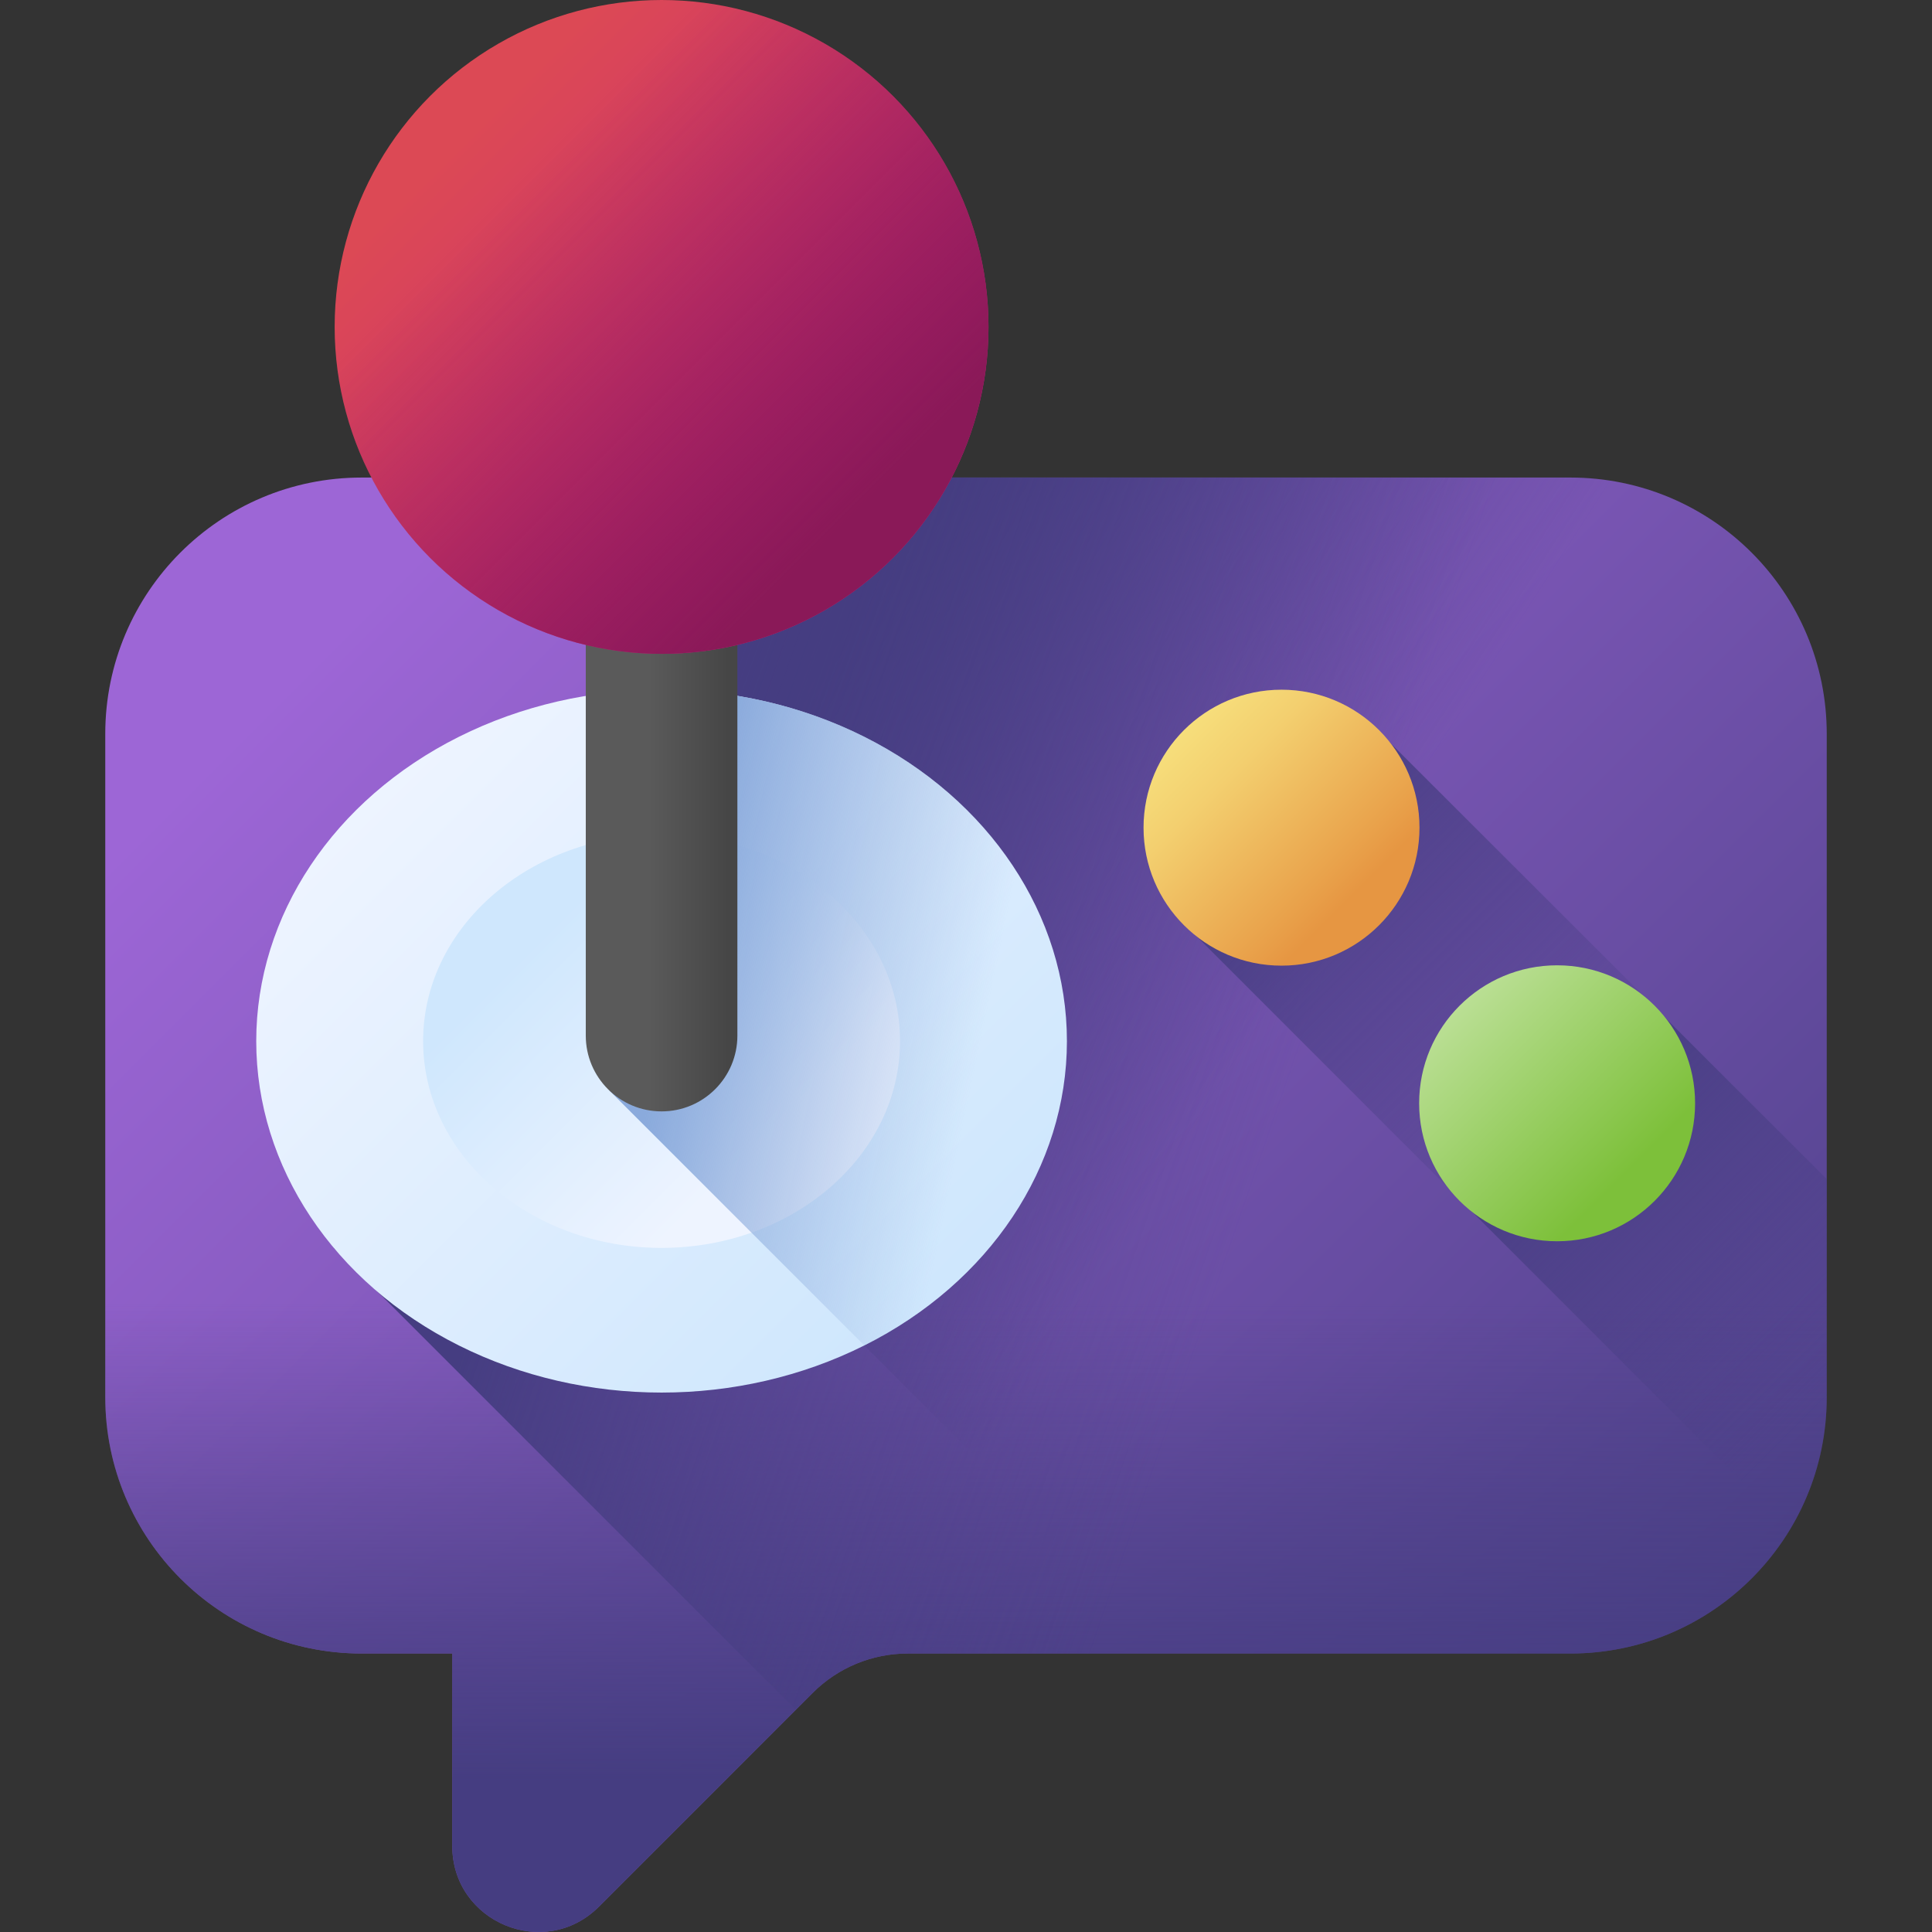 <svg id="Capa_1" enable-background="new 0 0 510 510" height="512" viewBox="0 0 510 510" width="512" xmlns="http://www.w3.org/2000/svg" xmlns:xlink="http://www.w3.org/1999/xlink"><rect x="0" y="0" width="510" height="510" fill="#333333" stroke="none"/><linearGradient id="SVGID_1_" gradientUnits="userSpaceOnUse" x1="112.66" x2="468.066" y1="143.078" y2="498.484"><stop offset="0" stop-color="#9d66d6"/><stop offset="1" stop-color="#453d81"/></linearGradient><linearGradient id="lg1"><stop offset="0" stop-color="#453d81" stop-opacity="0"/><stop offset="1" stop-color="#453d81"/></linearGradient><linearGradient id="SVGID_2_" gradientUnits="userSpaceOnUse" x1="339.733" x2="214.733" xlink:href="#lg1" y1="260.351" y2="179.351"/><linearGradient id="SVGID_3_" gradientUnits="userSpaceOnUse" x1="255" x2="255" xlink:href="#lg1" y1="344.022" y2="470.022"/><linearGradient id="SVGID_4_" gradientUnits="userSpaceOnUse" x1="337.465" x2="163.465" xlink:href="#lg1" y1="295.42" y2="235.419"/><linearGradient id="lg2"><stop offset="0" stop-color="#eef4ff"/><stop offset="1" stop-color="#cfe7fd"/></linearGradient><linearGradient id="SVGID_5_" gradientUnits="userSpaceOnUse" x1="101.542" x2="243.525" xlink:href="#lg2" y1="201.737" y2="343.72"/><linearGradient id="SVGID_6_" gradientUnits="userSpaceOnUse" x1="201.236" x2="144.783" xlink:href="#lg2" y1="301.431" y2="244.978"/><linearGradient id="SVGID_7_" gradientUnits="userSpaceOnUse" x1="258.041" x2="177.041" y1="279.158" y2="262.158"><stop offset="0" stop-color="#8aaadc" stop-opacity="0"/><stop offset="1" stop-color="#8aaadc"/></linearGradient><linearGradient id="SVGID_8_" gradientUnits="userSpaceOnUse" x1="171.335" x2="192.206" y1="222.248" y2="222.248"><stop offset="0" stop-color="#5a5a5a"/><stop offset="1" stop-color="#464646"/></linearGradient><linearGradient id="SVGID_9_" gradientUnits="userSpaceOnUse" x1="123.494" x2="224.621" y1="35.154" y2="136.281"><stop offset="0" stop-color="#dc4955"/><stop offset="1" stop-color="#c4237c"/></linearGradient><linearGradient id="SVGID_10_" gradientUnits="userSpaceOnUse" x1="136.18" x2="224.656" y1="47.84" y2="136.316"><stop offset="0" stop-color="#8a1958" stop-opacity="0"/><stop offset="1" stop-color="#8a1958"/></linearGradient><linearGradient id="SVGID_11_" gradientUnits="userSpaceOnUse" x1="426.82" x2="325.028" xlink:href="#lg1" y1="306.96" y2="205.168"/><linearGradient id="SVGID_12_" gradientUnits="userSpaceOnUse" x1="485.662" x2="399.569" xlink:href="#lg1" y1="365.839" y2="279.746"/><linearGradient id="SVGID_13_" gradientUnits="userSpaceOnUse" x1="383.875" x2="429.349" y1="264.073" y2="309.547"><stop offset="0" stop-color="#bce097"/><stop offset="1" stop-color="#7dc03a"/></linearGradient><linearGradient id="SVGID_14_" gradientUnits="userSpaceOnUse" x1="311.122" x2="356.595" y1="191.32" y2="236.793"><stop offset="0" stop-color="#f7e07d"/><stop offset=".289" stop-color="#f3cf6f"/><stop offset=".862" stop-color="#e9a24b"/><stop offset="1" stop-color="#e69642"/></linearGradient><g><g><path d="m414.544 126.062h-319.088c-37.373 0-67.669 30.297-67.669 67.669v175.085c0 37.373 30.297 67.669 67.669 67.669h23.933v50.794c0 20.201 24.424 30.318 38.709 16.034l56.45-56.45c6.645-6.645 15.657-10.378 25.054-10.378h174.944c37.373 0 67.669-30.297 67.669-67.669v-175.085c-.001-37.372-30.298-67.669-67.671-67.669z" fill="url(#SVGID_1_)"/><path d="m482.21 193.73v175.09c0 16.3-5.76 31.26-15.37 42.94-12.41 15.1-31.23 24.73-52.3 24.73h-105.06l-148.66-148.65v-161.78h253.72c37.38 0 67.67 30.3 67.67 67.67z" fill="url(#SVGID_2_)"/><path d="m27.786 318.031v50.785c0 37.373 30.297 67.669 67.669 67.669h23.933v50.794c0 20.201 24.424 30.318 38.709 16.034l56.45-56.45c6.645-6.645 15.657-10.378 25.054-10.378h174.944c37.373 0 67.669-30.297 67.669-67.669v-50.785z" fill="url(#SVGID_3_)"/><path d="m414.54 126.06h-253.72v203.35h-72.706l121.943 121.943 4.49-4.49c6.645-6.645 15.657-10.378 25.054-10.378l174.939.004c21.07 0 39.89-9.63 52.3-24.73 9.61-11.68 15.37-26.64 15.37-42.94v-175.089c0-37.37-30.29-67.67-67.67-67.67z" fill="url(#SVGID_4_)"/></g><ellipse cx="174.64" cy="274.835" fill="url(#SVGID_5_)" rx="107" ry="92.771"/><ellipse cx="174.64" cy="274.835" fill="url(#SVGID_6_)" rx="62.945" ry="54.575"/><path d="m174.64 182.064c-4.683 0-9.296.263-13.82.769v105.007l67.344 67.34c31.968-16.044 53.476-46.016 53.476-80.345 0-51.236-47.905-92.771-107-92.771z" fill="url(#SVGID_7_)"/><path d="m194.65 151.117h-40.02v122.252c0 11.051 8.959 20.01 20.01 20.01 11.051 0 20.01-8.959 20.01-20.01z" fill="url(#SVGID_8_)"/><g><circle cx="174.64" cy="86.301" fill="url(#SVGID_9_)" r="86.301"/><circle cx="174.64" cy="86.301" fill="url(#SVGID_10_)" r="86.301"/></g><g><g><path d="m482.214 368.816v-57.639l-115.163-115.023c-6.664-8.57-59.665 44.43-51.095 51.094l156.529 156.538c6.173-10.205 9.729-22.172 9.729-34.97z" fill="url(#SVGID_11_)"/><path d="m482.214 368.816v-57.566l-47.862-47.795c-6.664-8.57-59.665 44.43-51.095 51.094l89.23 89.235c6.172-10.205 9.727-22.171 9.727-34.968z" fill="url(#SVGID_12_)"/></g><circle cx="411.041" cy="291.239" fill="url(#SVGID_13_)" r="36.422"/><circle cx="338.288" cy="218.486" fill="url(#SVGID_14_)" r="36.422"/></g></g></svg>